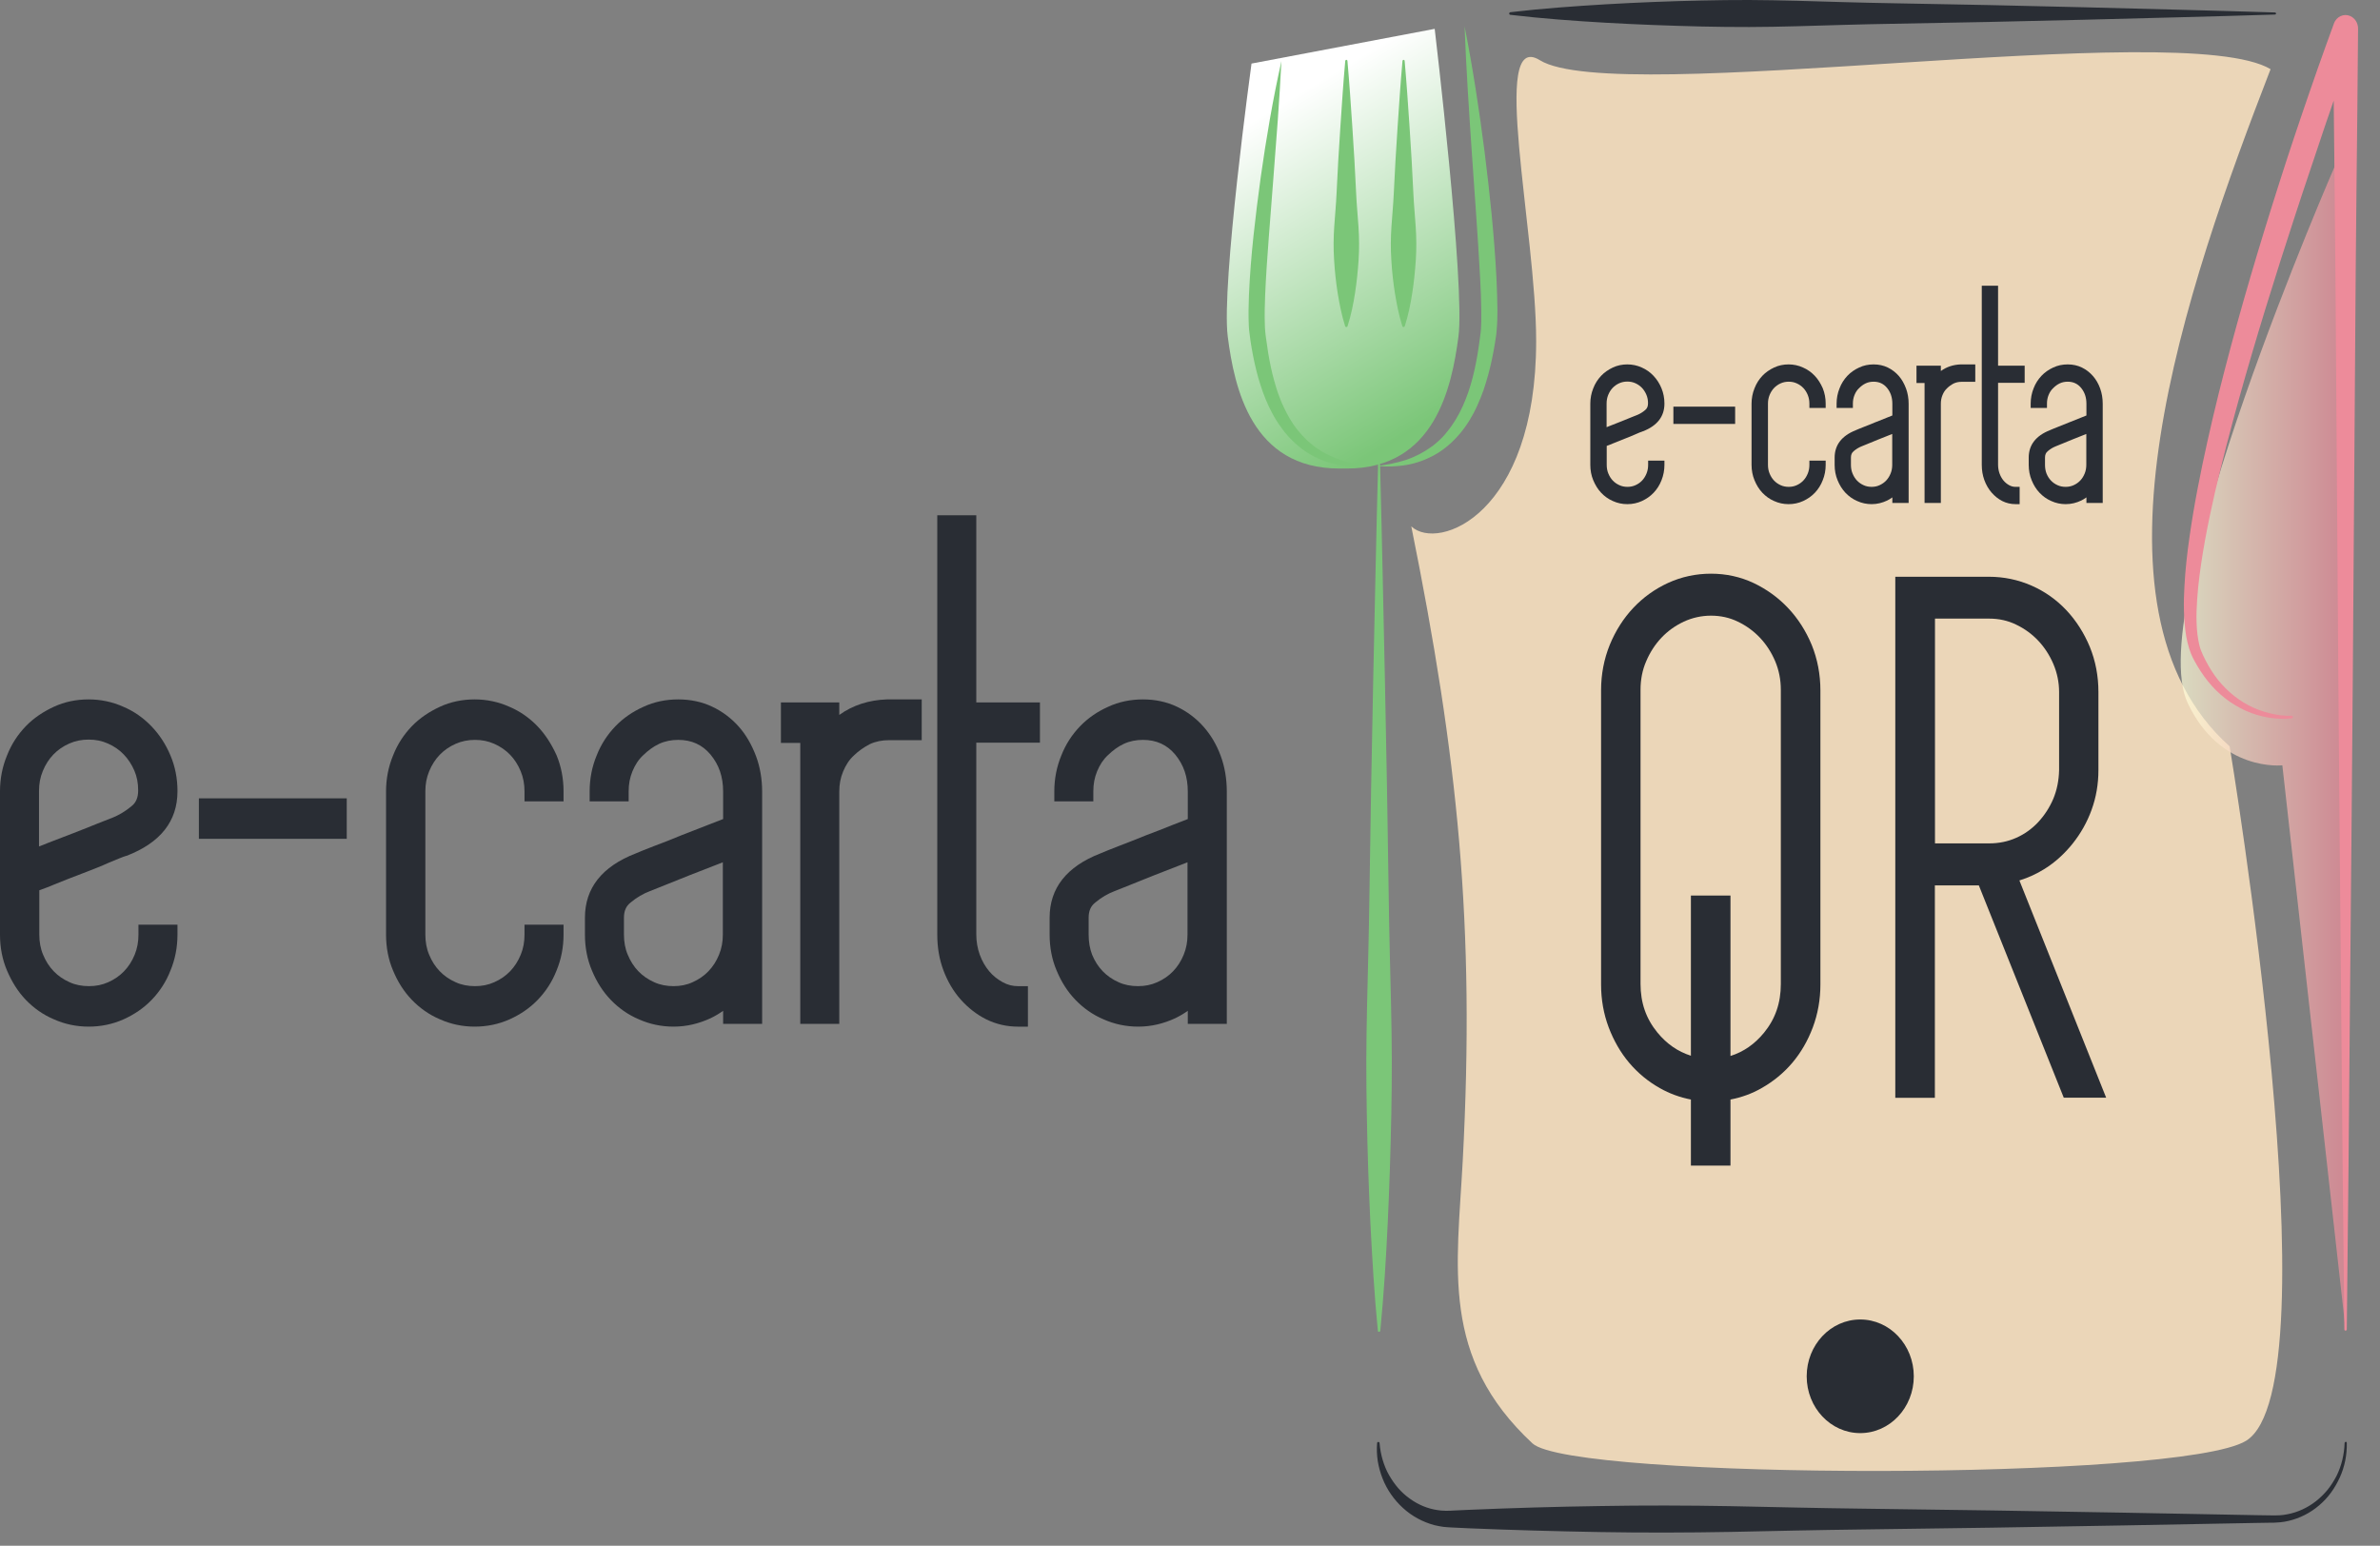 <svg width="97" height="63" viewBox="0 0 97 63" fill="none" xmlns="http://www.w3.org/2000/svg">
<rect x="0" y="0" width="97" height="63" fill="#808080" stroke="none"/>
<path d="M62.608 13.898C62.608 20.977 58.613 22.481 57.519 21.453C59.417 30.858 60.126 37.704 59.616 47.305C59.387 51.655 58.693 55.327 62.458 58.829C64.066 60.323 88.875 60.366 91.542 58.723C95.212 56.461 90.872 30.419 90.872 30.419C84.535 24.76 89.115 11.672 92.54 2.819C88.955 0.673 65.879 4.392 62.757 2.453C60.71 1.182 62.608 9.389 62.608 13.898Z" fill="#EBD6B8"/>
<path opacity="0.71" d="M95.592 54.151L95.207 6.66C95.207 6.66 87.307 24.717 89.16 28.649C90.493 31.478 93.02 31.192 93.02 31.192" fill="url(#paint0_linear)"/>
<path d="M58.473 1.176C58.473 1.176 59.716 11.62 59.442 13.713C59.167 15.805 58.473 19.096 54.897 19.096H54.583C51.007 19.096 50.308 15.811 50.038 13.713C49.769 11.614 51.007 2.591 51.007 2.591" fill="url(#paint1_linear)"/>
<path d="M95.647 58.813C95.657 59.295 95.562 59.778 95.362 60.217C95.262 60.434 95.142 60.646 95.002 60.837C94.863 61.028 94.698 61.203 94.518 61.356C94.159 61.664 93.729 61.881 93.275 61.987C93.16 62.013 93.045 62.035 92.93 62.045C92.87 62.05 92.815 62.056 92.755 62.056L92.67 62.061H92.585L91.916 62.072L86.573 62.172L81.23 62.263L75.886 62.337C74.103 62.358 72.326 62.4 70.543 62.437C68.76 62.469 66.982 62.474 65.2 62.443C63.417 62.411 61.639 62.363 59.856 62.289L59.187 62.257L59.102 62.252L59.012 62.247C58.952 62.241 58.888 62.236 58.828 62.231C58.703 62.215 58.583 62.188 58.463 62.162C57.989 62.035 57.544 61.796 57.18 61.462C56.815 61.129 56.525 60.715 56.346 60.254C56.256 60.026 56.191 59.788 56.151 59.544C56.116 59.301 56.106 59.057 56.126 58.818C56.126 58.787 56.151 58.766 56.181 58.771C56.206 58.771 56.226 58.792 56.226 58.818C56.246 59.052 56.286 59.279 56.351 59.497C56.416 59.714 56.5 59.926 56.61 60.117C56.72 60.307 56.845 60.493 56.985 60.652C57.13 60.816 57.285 60.959 57.459 61.081C57.799 61.33 58.188 61.489 58.583 61.547C58.683 61.563 58.783 61.574 58.883 61.574C58.932 61.574 58.982 61.579 59.032 61.574H59.107L59.192 61.568L59.861 61.537C61.644 61.462 63.422 61.409 65.205 61.383C66.987 61.351 68.765 61.356 70.548 61.388C72.331 61.425 74.109 61.468 75.891 61.489L81.235 61.563L86.578 61.653L91.921 61.754L92.591 61.764H92.675H92.755C92.81 61.764 92.86 61.764 92.915 61.759C93.02 61.754 93.125 61.738 93.23 61.717C93.649 61.637 94.049 61.452 94.393 61.182C94.568 61.044 94.723 60.89 94.868 60.715C95.007 60.541 95.127 60.35 95.232 60.148C95.432 59.74 95.542 59.285 95.557 58.818C95.557 58.787 95.582 58.766 95.607 58.766C95.627 58.76 95.647 58.781 95.647 58.813Z" fill="#292D34"/>
<path d="M92.715 0.593L90.768 0.651L88.82 0.704L84.925 0.805L81.03 0.895L77.135 0.969C75.836 0.99 74.538 1.032 73.24 1.069L72.266 1.091C71.941 1.091 71.617 1.096 71.292 1.101C70.643 1.101 69.994 1.096 69.344 1.08C68.046 1.048 66.748 1.001 65.449 0.927C64.151 0.852 62.852 0.757 61.554 0.604C61.524 0.598 61.504 0.572 61.509 0.545C61.514 0.519 61.529 0.503 61.554 0.498C62.852 0.344 64.151 0.254 65.449 0.175C66.748 0.101 68.046 0.048 69.344 0.021C69.994 0.005 70.643 0 71.292 0C71.617 0 71.941 0.005 72.266 0.011L73.24 0.032C74.538 0.069 75.836 0.111 77.135 0.132L81.03 0.206L84.925 0.296L88.82 0.397L90.768 0.45L92.715 0.508C92.745 0.508 92.765 0.535 92.765 0.561C92.76 0.572 92.74 0.593 92.715 0.593Z" fill="#292D34"/>
<path d="M75.816 58.41C77.022 58.41 77.999 57.373 77.999 56.095C77.999 54.816 77.022 53.779 75.816 53.779C74.611 53.779 73.634 54.816 73.634 56.095C73.634 57.373 74.611 58.41 75.816 58.41Z" fill="#292D34"/>
<path d="M52.226 2.49C52.146 4.096 52.021 5.696 51.896 7.291L51.711 9.68C51.681 10.078 51.651 10.475 51.626 10.872C51.601 11.27 51.577 11.667 51.562 12.059C51.547 12.451 51.536 12.849 51.551 13.23L51.556 13.373L51.566 13.506C51.572 13.548 51.577 13.601 51.581 13.649L51.601 13.797C51.626 13.993 51.656 14.184 51.686 14.38C51.751 14.767 51.826 15.143 51.931 15.514C51.956 15.604 51.981 15.699 52.011 15.789C52.036 15.88 52.071 15.97 52.101 16.06C52.131 16.15 52.166 16.24 52.201 16.325C52.241 16.409 52.271 16.499 52.316 16.584C52.475 16.923 52.66 17.252 52.895 17.538C53.124 17.824 53.394 18.084 53.699 18.29C54.003 18.497 54.343 18.651 54.698 18.767C54.872 18.826 55.057 18.868 55.242 18.905C55.337 18.921 55.427 18.942 55.522 18.953C55.616 18.963 55.711 18.974 55.801 18.99C55.706 18.995 55.611 19.006 55.517 19.011C55.422 19.016 55.327 19.011 55.232 19.016C55.042 19.011 54.847 18.995 54.658 18.963C54.273 18.905 53.899 18.783 53.539 18.598C53.184 18.412 52.86 18.158 52.575 17.861C52.54 17.824 52.505 17.787 52.47 17.745C52.435 17.707 52.4 17.665 52.37 17.628L52.276 17.506C52.246 17.464 52.211 17.421 52.186 17.379L52.096 17.252C52.066 17.209 52.041 17.162 52.011 17.119C51.956 17.035 51.906 16.939 51.856 16.849C51.656 16.483 51.502 16.097 51.377 15.705C51.247 15.313 51.152 14.91 51.072 14.507C51.032 14.306 50.997 14.104 50.967 13.903L50.947 13.749C50.942 13.702 50.932 13.649 50.927 13.596L50.907 13.432L50.897 13.273C50.877 12.849 50.887 12.446 50.902 12.038C50.937 11.227 51.002 10.422 51.087 9.622C51.172 8.822 51.272 8.027 51.382 7.227C51.606 5.638 51.876 4.053 52.226 2.49Z" fill="#7BC678"/>
<path d="M59.691 1.075C60.026 2.765 60.286 4.466 60.505 6.178C60.72 7.889 60.9 9.6 60.99 11.333C61.01 11.768 61.025 12.202 61.03 12.642C61.03 12.753 61.03 12.859 61.025 12.97L61.02 13.134L61.01 13.304C61.005 13.415 60.99 13.537 60.98 13.654C60.965 13.765 60.95 13.871 60.93 13.977C60.895 14.194 60.855 14.412 60.81 14.623C60.765 14.841 60.715 15.053 60.655 15.27C60.6 15.482 60.53 15.694 60.461 15.906C60.386 16.112 60.306 16.319 60.211 16.526C60.191 16.579 60.161 16.626 60.141 16.674C60.116 16.722 60.091 16.775 60.066 16.822C60.011 16.918 59.961 17.018 59.901 17.114C59.786 17.305 59.657 17.485 59.517 17.654C59.232 17.993 58.903 18.29 58.528 18.507C58.158 18.724 57.754 18.873 57.344 18.947C57.239 18.963 57.14 18.979 57.035 18.989C56.93 18.995 56.83 19.011 56.725 19.011C56.62 19.011 56.52 19.011 56.416 19.011C56.316 19.005 56.211 19 56.111 18.989C56.211 18.979 56.311 18.963 56.416 18.952C56.516 18.936 56.615 18.915 56.715 18.899C56.815 18.878 56.91 18.857 57.01 18.83C57.105 18.804 57.205 18.772 57.3 18.746C57.679 18.619 58.033 18.433 58.353 18.2L58.413 18.157L58.468 18.11L58.583 18.014C58.618 17.983 58.653 17.946 58.693 17.914C58.728 17.882 58.763 17.845 58.798 17.808L58.898 17.697C58.932 17.659 58.962 17.622 58.992 17.58C59.057 17.506 59.112 17.421 59.172 17.341C59.402 17.013 59.587 16.653 59.736 16.271C60.036 15.514 60.196 14.687 60.306 13.855L60.346 13.543C60.356 13.447 60.366 13.352 60.366 13.246L60.371 13.092V12.938C60.371 12.832 60.371 12.732 60.371 12.626C60.366 12.202 60.351 11.778 60.326 11.354C60.236 9.648 60.101 7.937 59.986 6.22C59.871 4.514 59.756 2.797 59.691 1.075Z" fill="#7BC678"/>
<path d="M54.917 2.488C54.997 3.389 55.057 4.289 55.117 5.185L55.202 6.536L55.272 7.887C55.292 8.337 55.337 8.788 55.367 9.238C55.397 9.689 55.402 10.139 55.372 10.589C55.342 11.04 55.297 11.49 55.227 11.94C55.157 12.391 55.067 12.841 54.922 13.292C54.912 13.323 54.882 13.334 54.857 13.329C54.842 13.323 54.827 13.307 54.822 13.292C54.678 12.841 54.593 12.391 54.518 11.94C54.448 11.49 54.398 11.04 54.373 10.589C54.343 10.139 54.348 9.689 54.378 9.238C54.408 8.788 54.453 8.337 54.473 7.887L54.543 6.536L54.628 5.185C54.688 4.284 54.747 3.383 54.827 2.488C54.832 2.456 54.852 2.435 54.882 2.44C54.897 2.44 54.917 2.461 54.917 2.488Z" fill="#7BC678"/>
<path d="M57.249 2.488C57.329 3.389 57.389 4.289 57.449 5.185L57.534 6.536L57.604 7.887C57.624 8.337 57.669 8.788 57.699 9.238C57.729 9.689 57.734 10.139 57.704 10.589C57.674 11.04 57.629 11.49 57.559 11.94C57.489 12.391 57.399 12.841 57.254 13.292C57.244 13.323 57.214 13.334 57.19 13.329C57.175 13.323 57.16 13.307 57.154 13.292C57.01 12.841 56.925 12.391 56.85 11.94C56.78 11.49 56.73 11.04 56.705 10.589C56.675 10.139 56.68 9.689 56.71 9.238C56.74 8.788 56.785 8.337 56.805 7.887L56.875 6.536L56.96 5.185C57.02 4.284 57.08 3.383 57.16 2.488C57.164 2.456 57.184 2.435 57.214 2.44C57.229 2.44 57.249 2.461 57.249 2.488Z" fill="#7BC678"/>
<path d="M95.547 54.182L95.477 47.554L95.417 40.925L95.357 34.297L95.302 27.668L95.207 14.417C95.192 12.207 95.177 9.998 95.152 7.788C95.132 5.579 95.102 3.37 95.087 1.16L96.071 1.356C95.851 1.971 95.637 2.585 95.422 3.205L94.783 5.06C94.573 5.68 94.363 6.3 94.159 6.92C93.949 7.539 93.744 8.159 93.539 8.785C92.725 11.275 91.946 13.771 91.242 16.293C90.893 17.554 90.563 18.82 90.268 20.092C89.979 21.363 89.724 22.651 89.589 23.938C89.559 24.262 89.534 24.585 89.524 24.903C89.514 25.221 89.524 25.544 89.559 25.851C89.579 26.005 89.604 26.158 89.639 26.301L89.669 26.407C89.679 26.439 89.694 26.476 89.704 26.508C89.729 26.572 89.764 26.646 89.794 26.72C89.929 27.006 90.084 27.276 90.263 27.531C90.443 27.785 90.653 28.013 90.883 28.219C91.112 28.421 91.367 28.601 91.637 28.744C91.906 28.887 92.196 28.993 92.491 29.067C92.64 29.104 92.79 29.131 92.94 29.152C93.09 29.168 93.245 29.184 93.394 29.173H93.399C93.429 29.173 93.449 29.194 93.449 29.226C93.449 29.253 93.429 29.279 93.404 29.279C93.085 29.316 92.77 29.295 92.456 29.247C92.141 29.194 91.831 29.104 91.537 28.972C91.242 28.839 90.957 28.67 90.698 28.468C90.438 28.267 90.198 28.029 89.989 27.769C89.779 27.509 89.594 27.223 89.434 26.927C89.394 26.852 89.355 26.778 89.32 26.694C89.299 26.651 89.285 26.609 89.27 26.566L89.225 26.439C89.17 26.27 89.13 26.095 89.1 25.925C89.045 25.581 89.02 25.242 89.01 24.903C89 24.564 89.01 24.224 89.03 23.891C89.065 23.218 89.14 22.555 89.235 21.893C89.329 21.231 89.439 20.579 89.564 19.927C89.689 19.276 89.824 18.624 89.969 17.977C90.114 17.331 90.263 16.69 90.423 16.049C91.062 13.484 91.796 10.952 92.585 8.435C92.78 7.804 92.985 7.179 93.185 6.554C93.389 5.929 93.599 5.303 93.809 4.684L94.129 3.751L94.453 2.818C94.673 2.199 94.893 1.579 95.122 0.959V0.953C95.227 0.678 95.522 0.54 95.781 0.651C95.981 0.736 96.106 0.943 96.106 1.16C96.091 3.37 96.066 5.579 96.041 7.788C96.016 9.998 96.001 12.207 95.986 14.417L95.891 27.668L95.836 34.297L95.776 40.925L95.717 47.554L95.647 54.182C95.647 54.214 95.622 54.235 95.597 54.235C95.567 54.235 95.547 54.214 95.547 54.182Z" fill="#ED8B9A"/>
<path d="M56.246 18.921L56.301 21.131L56.351 23.34L56.445 27.754L56.53 32.167L56.6 36.581C56.62 38.054 56.66 39.522 56.695 40.995L56.715 42.097C56.715 42.462 56.72 42.833 56.725 43.199C56.725 43.935 56.72 44.672 56.705 45.408C56.675 46.881 56.63 48.349 56.56 49.822C56.49 51.295 56.401 52.763 56.256 54.236C56.251 54.267 56.226 54.288 56.201 54.283C56.176 54.283 56.156 54.262 56.156 54.236C56.011 52.763 55.926 51.295 55.851 49.822C55.781 48.349 55.731 46.881 55.706 45.408C55.691 44.672 55.686 43.935 55.686 43.199C55.686 42.833 55.691 42.462 55.696 42.097L55.716 40.995C55.751 39.522 55.791 38.054 55.811 36.581L55.881 32.167L55.966 27.754L56.061 23.34L56.111 21.131L56.166 18.921C56.166 18.889 56.191 18.868 56.216 18.868C56.221 18.868 56.241 18.889 56.246 18.921Z" fill="#7BC678"/>
<path d="M72.875 24.781C72.475 24.357 72.006 24.018 71.472 23.763C70.932 23.509 70.348 23.382 69.734 23.382C69.12 23.382 68.53 23.509 67.986 23.758C67.442 24.007 66.967 24.352 66.568 24.775C66.168 25.199 65.844 25.708 65.609 26.28C65.374 26.858 65.254 27.483 65.254 28.135V40.13C65.254 40.74 65.359 41.328 65.564 41.873C65.769 42.414 66.049 42.901 66.398 43.315C66.748 43.728 67.167 44.078 67.647 44.348C68.041 44.571 68.471 44.729 68.915 44.814V47.506H70.528V44.814C70.972 44.729 71.402 44.576 71.796 44.348C72.276 44.078 72.7 43.728 73.05 43.315C73.399 42.901 73.679 42.419 73.884 41.873C74.088 41.328 74.193 40.74 74.193 40.13V28.14C74.193 27.488 74.073 26.863 73.839 26.285C73.599 25.708 73.275 25.204 72.875 24.781ZM68.915 36.501V43.029C68.381 42.859 67.931 42.546 67.552 42.086C67.087 41.519 66.862 40.872 66.862 40.099V28.113C66.862 27.7 66.937 27.308 67.092 26.953C67.247 26.587 67.457 26.264 67.712 25.994C67.966 25.724 68.276 25.501 68.625 25.337C68.97 25.178 69.344 25.093 69.734 25.093C70.124 25.093 70.493 25.173 70.828 25.337C71.172 25.501 71.477 25.724 71.731 25.994C71.986 26.264 72.196 26.587 72.351 26.953C72.501 27.308 72.58 27.7 72.58 28.113V40.109C72.58 40.877 72.356 41.529 71.891 42.096C71.512 42.557 71.062 42.87 70.528 43.039V36.501H68.915Z" fill="#292D34"/>
<path d="M82.303 35.885C82.668 35.773 83.012 35.614 83.332 35.413C83.761 35.143 84.146 34.793 84.476 34.38C84.805 33.967 85.065 33.506 85.245 33.008C85.429 32.504 85.524 31.958 85.524 31.392V28.202C85.524 27.55 85.404 26.93 85.17 26.358C84.935 25.796 84.615 25.293 84.216 24.869C83.816 24.445 83.342 24.106 82.798 23.868C82.253 23.629 81.669 23.507 81.06 23.507H77.245V44.744H78.858V36.086H80.65L84.111 44.738H85.839L82.303 35.885ZM83.687 32.552C83.532 32.917 83.322 33.235 83.067 33.511C82.813 33.781 82.513 33.998 82.174 34.147C81.834 34.3 81.464 34.374 81.075 34.374H78.863V25.213H81.075C81.464 25.213 81.834 25.293 82.168 25.457C82.513 25.621 82.818 25.844 83.072 26.114C83.327 26.384 83.537 26.708 83.692 27.073C83.841 27.428 83.921 27.81 83.921 28.202V31.392C83.911 31.805 83.836 32.191 83.687 32.552Z" fill="#292D34"/>
<path d="M67.392 15.318C67.257 15.175 67.097 15.059 66.913 14.979C66.728 14.894 66.528 14.852 66.323 14.852C66.114 14.852 65.914 14.894 65.734 14.979C65.554 15.064 65.389 15.175 65.255 15.318C65.12 15.461 65.01 15.631 64.935 15.827C64.855 16.023 64.815 16.235 64.815 16.452V18.948C64.815 19.17 64.855 19.382 64.935 19.573C65.015 19.764 65.12 19.939 65.255 20.082C65.389 20.225 65.549 20.341 65.734 20.421C65.919 20.506 66.119 20.548 66.323 20.548C66.533 20.548 66.733 20.506 66.918 20.421C67.102 20.336 67.262 20.225 67.397 20.082C67.532 19.939 67.642 19.769 67.717 19.573C67.796 19.377 67.836 19.165 67.836 18.948V18.773H67.172V18.948C67.172 19.07 67.152 19.186 67.107 19.297C67.062 19.409 67.002 19.504 66.928 19.584C66.853 19.663 66.763 19.727 66.658 19.774C66.553 19.822 66.448 19.843 66.328 19.843C66.213 19.843 66.099 19.822 65.999 19.774C65.894 19.727 65.804 19.663 65.729 19.584C65.654 19.504 65.594 19.409 65.549 19.297C65.504 19.192 65.484 19.07 65.484 18.948V18.174C65.554 18.148 65.644 18.116 65.739 18.073C65.909 18.005 66.059 17.941 66.213 17.883C66.388 17.814 66.538 17.756 66.673 17.692C66.813 17.634 66.908 17.591 66.963 17.576H66.968C67.547 17.348 67.836 16.971 67.836 16.452V16.442C67.836 16.23 67.796 16.018 67.717 15.827C67.637 15.631 67.527 15.461 67.392 15.318ZM66.069 17.178C65.919 17.236 65.769 17.295 65.624 17.353C65.574 17.374 65.524 17.395 65.479 17.411V16.447C65.479 16.32 65.499 16.209 65.544 16.097C65.589 15.986 65.649 15.891 65.724 15.811C65.799 15.732 65.889 15.668 65.994 15.62C66.099 15.573 66.209 15.552 66.323 15.552C66.443 15.552 66.548 15.573 66.653 15.62C66.758 15.668 66.848 15.732 66.923 15.811C66.998 15.891 67.057 15.986 67.102 16.092C67.147 16.198 67.167 16.309 67.167 16.436C67.167 16.558 67.132 16.648 67.052 16.712C66.948 16.802 66.838 16.866 66.738 16.908L66.473 17.014C66.348 17.067 66.213 17.12 66.069 17.178Z" fill="#292D34"/>
<path d="M70.718 16.574H68.201V17.278H70.718V16.574Z" fill="#292D34"/>
<path d="M73.964 15.318C73.829 15.175 73.669 15.059 73.484 14.979C73.3 14.894 73.1 14.852 72.895 14.852C72.685 14.852 72.486 14.894 72.306 14.979C72.126 15.064 71.961 15.175 71.826 15.318C71.692 15.461 71.582 15.631 71.507 15.827C71.427 16.023 71.387 16.235 71.387 16.452V18.948C71.387 19.17 71.427 19.382 71.507 19.573C71.587 19.769 71.692 19.939 71.826 20.082C71.961 20.225 72.121 20.341 72.306 20.421C72.491 20.506 72.69 20.548 72.895 20.548C73.105 20.548 73.305 20.506 73.489 20.421C73.674 20.336 73.834 20.225 73.969 20.082C74.104 19.939 74.213 19.769 74.288 19.573C74.368 19.377 74.408 19.165 74.408 18.948V18.773H73.744V18.948C73.744 19.07 73.724 19.186 73.679 19.297C73.634 19.409 73.574 19.504 73.499 19.584C73.424 19.663 73.335 19.727 73.23 19.774C73.125 19.822 73.02 19.843 72.9 19.843C72.785 19.843 72.67 19.822 72.57 19.774C72.466 19.727 72.376 19.663 72.301 19.584C72.226 19.504 72.166 19.409 72.121 19.297C72.076 19.192 72.056 19.07 72.056 18.948V16.452C72.056 16.325 72.076 16.214 72.121 16.102C72.166 15.991 72.226 15.896 72.301 15.816C72.376 15.737 72.466 15.673 72.57 15.626C72.675 15.578 72.785 15.557 72.9 15.557C73.02 15.557 73.125 15.578 73.23 15.626C73.335 15.673 73.424 15.737 73.499 15.816C73.574 15.896 73.634 15.991 73.679 16.102C73.724 16.214 73.744 16.33 73.744 16.452V16.627H74.408V16.452C74.408 16.23 74.368 16.018 74.288 15.822C74.204 15.631 74.099 15.461 73.964 15.318Z" fill="#292D34"/>
<path d="M77.39 15.324C77.265 15.181 77.115 15.064 76.94 14.979C76.765 14.894 76.571 14.852 76.361 14.852C76.151 14.852 75.951 14.894 75.772 14.979C75.587 15.064 75.427 15.175 75.292 15.318C75.157 15.461 75.047 15.631 74.973 15.827C74.893 16.023 74.853 16.235 74.853 16.452V16.627H75.517V16.452C75.517 16.325 75.537 16.214 75.582 16.102C75.627 15.991 75.687 15.896 75.767 15.822C75.847 15.742 75.936 15.673 76.036 15.626C76.136 15.578 76.246 15.557 76.361 15.557C76.591 15.557 76.77 15.642 76.91 15.811C77.055 15.991 77.125 16.198 77.125 16.457V16.934C77.06 16.961 76.98 16.993 76.885 17.03C76.715 17.099 76.556 17.162 76.406 17.221C76.256 17.284 76.101 17.348 75.946 17.406C75.806 17.459 75.702 17.507 75.637 17.533C75.062 17.761 74.773 18.137 74.773 18.651V18.948C74.773 19.17 74.813 19.382 74.893 19.573C74.973 19.769 75.078 19.939 75.212 20.082C75.347 20.225 75.507 20.341 75.692 20.421C75.876 20.506 76.076 20.548 76.281 20.548C76.506 20.548 76.715 20.495 76.915 20.4C76.99 20.363 77.06 20.32 77.125 20.272V20.5H77.789V16.457C77.789 16.24 77.754 16.028 77.684 15.838C77.609 15.636 77.514 15.467 77.39 15.324ZM76.281 19.843C76.166 19.843 76.051 19.822 75.951 19.774C75.847 19.727 75.757 19.663 75.682 19.584C75.607 19.504 75.547 19.409 75.502 19.297C75.457 19.192 75.437 19.07 75.437 18.948V18.651C75.437 18.535 75.472 18.45 75.552 18.386C75.657 18.296 75.767 18.233 75.876 18.19C75.931 18.169 76.016 18.132 76.136 18.084L76.536 17.92C76.686 17.862 76.83 17.803 76.975 17.745C77.025 17.724 77.075 17.708 77.12 17.687V18.948C77.12 19.07 77.1 19.186 77.055 19.297C77.01 19.409 76.95 19.504 76.875 19.584C76.8 19.663 76.71 19.727 76.606 19.774C76.506 19.822 76.396 19.843 76.281 19.843Z" fill="#292D34"/>
<path d="M79.911 14.852C79.607 14.863 79.332 14.953 79.102 15.122V14.905H78.109V15.61H78.438V20.5H79.102V16.457C79.102 16.33 79.122 16.219 79.167 16.108C79.212 15.996 79.272 15.901 79.352 15.827C79.432 15.748 79.522 15.684 79.622 15.631C79.722 15.583 79.831 15.562 79.946 15.562H80.505V14.852H79.916H79.911Z" fill="#292D34"/>
<path d="M81.434 11.646H80.77V18.948C80.77 19.17 80.805 19.377 80.875 19.568C80.945 19.759 81.045 19.933 81.17 20.076C81.295 20.219 81.439 20.336 81.604 20.421C81.774 20.506 81.954 20.548 82.148 20.548H82.313V19.843H82.148C82.054 19.843 81.969 19.822 81.884 19.774C81.799 19.727 81.719 19.663 81.654 19.584C81.589 19.504 81.534 19.409 81.494 19.297C81.454 19.186 81.434 19.064 81.434 18.942V15.604H82.518V14.905H81.434V11.646Z" fill="#292D34"/>
<path d="M85.594 15.832C85.524 15.636 85.424 15.467 85.299 15.324C85.175 15.181 85.025 15.064 84.85 14.979C84.675 14.894 84.481 14.852 84.271 14.852C84.061 14.852 83.861 14.894 83.681 14.979C83.497 15.064 83.337 15.175 83.202 15.318C83.067 15.461 82.957 15.631 82.882 15.827C82.803 16.023 82.763 16.235 82.763 16.452V16.627H83.427V16.452C83.427 16.325 83.447 16.214 83.492 16.102C83.537 15.991 83.597 15.896 83.677 15.822C83.756 15.742 83.846 15.673 83.946 15.626C84.046 15.578 84.156 15.557 84.271 15.557C84.501 15.557 84.68 15.642 84.82 15.811C84.965 15.991 85.035 16.198 85.035 16.457V16.934C84.97 16.961 84.89 16.993 84.795 17.03C84.625 17.099 84.471 17.162 84.316 17.221C84.161 17.284 84.006 17.348 83.856 17.406C83.716 17.459 83.612 17.507 83.547 17.533C82.972 17.761 82.683 18.137 82.683 18.651V18.948C82.683 19.17 82.723 19.382 82.803 19.573C82.882 19.769 82.987 19.939 83.122 20.082C83.257 20.225 83.417 20.341 83.602 20.421C83.786 20.506 83.986 20.548 84.191 20.548C84.416 20.548 84.625 20.495 84.825 20.4C84.9 20.363 84.97 20.32 85.035 20.272V20.5H85.699V16.457C85.699 16.235 85.664 16.023 85.594 15.832ZM83.347 18.948V18.651C83.347 18.535 83.382 18.45 83.462 18.386C83.567 18.296 83.677 18.233 83.786 18.19C83.841 18.169 83.926 18.132 84.046 18.084L84.445 17.92C84.595 17.862 84.74 17.803 84.885 17.745C84.935 17.724 84.985 17.708 85.03 17.687V18.948C85.03 19.07 85.01 19.186 84.965 19.297C84.92 19.409 84.86 19.504 84.785 19.584C84.71 19.663 84.62 19.727 84.516 19.774C84.411 19.822 84.306 19.843 84.186 19.843C84.071 19.843 83.956 19.822 83.856 19.774C83.751 19.727 83.662 19.663 83.587 19.584C83.512 19.504 83.452 19.409 83.407 19.297C83.367 19.192 83.347 19.075 83.347 18.948Z" fill="#292D34"/>
<path d="M6.169 29.598C5.847 29.263 5.464 28.99 5.022 28.804C4.579 28.605 4.101 28.506 3.611 28.506C3.109 28.506 2.63 28.605 2.2 28.804C1.769 29.002 1.375 29.263 1.052 29.598C0.729 29.933 0.466 30.33 0.287 30.789C0.096 31.248 0 31.744 0 32.253V38.096C0 38.618 0.096 39.114 0.287 39.56C0.478 40.007 0.729 40.417 1.052 40.752C1.375 41.087 1.758 41.36 2.2 41.546C2.642 41.744 3.121 41.843 3.611 41.843C4.113 41.843 4.591 41.744 5.034 41.546C5.476 41.347 5.858 41.087 6.181 40.752C6.504 40.417 6.767 40.02 6.946 39.56C7.138 39.102 7.233 38.605 7.233 38.096V37.687H5.643V38.096C5.643 38.382 5.595 38.655 5.488 38.915C5.38 39.176 5.237 39.399 5.057 39.585C4.878 39.772 4.663 39.92 4.412 40.032C4.161 40.144 3.91 40.193 3.623 40.193C3.348 40.193 3.073 40.144 2.834 40.032C2.583 39.92 2.367 39.772 2.188 39.585C2.009 39.399 1.865 39.176 1.758 38.915C1.65 38.667 1.602 38.382 1.602 38.096V36.285C1.769 36.223 1.985 36.149 2.212 36.049C2.618 35.888 2.977 35.739 3.348 35.603C3.766 35.441 4.125 35.305 4.448 35.156C4.782 35.02 5.01 34.92 5.141 34.883H5.153C6.54 34.35 7.233 33.469 7.233 32.253V32.228C7.233 31.732 7.138 31.235 6.946 30.789C6.755 30.33 6.492 29.933 6.169 29.598ZM3.001 33.953C2.642 34.089 2.284 34.225 1.937 34.362C1.817 34.412 1.698 34.461 1.59 34.498V32.24C1.59 31.943 1.638 31.682 1.746 31.422C1.853 31.161 1.997 30.938 2.176 30.752C2.355 30.565 2.571 30.416 2.822 30.305C3.073 30.193 3.336 30.144 3.611 30.144C3.898 30.144 4.149 30.193 4.4 30.305C4.651 30.416 4.866 30.565 5.045 30.752C5.225 30.938 5.368 31.161 5.476 31.409C5.583 31.657 5.631 31.918 5.631 32.216C5.631 32.501 5.548 32.712 5.356 32.861C5.105 33.072 4.842 33.221 4.603 33.32L3.969 33.568C3.671 33.692 3.348 33.816 3.001 33.953Z" fill="#292D34"/>
<path d="M14.132 32.538H8.106V34.188H14.132V32.538Z" fill="#292D34"/>
<path d="M21.904 29.598C21.581 29.263 21.198 28.99 20.756 28.804C20.313 28.605 19.835 28.506 19.345 28.506C18.843 28.506 18.364 28.605 17.934 28.804C17.504 29.002 17.109 29.263 16.786 29.598C16.463 29.933 16.2 30.33 16.021 30.789C15.83 31.248 15.734 31.744 15.734 32.253V38.096C15.734 38.618 15.83 39.114 16.021 39.561C16.212 40.02 16.463 40.417 16.786 40.752C17.109 41.087 17.492 41.36 17.934 41.546C18.376 41.744 18.855 41.843 19.345 41.843C19.847 41.843 20.325 41.744 20.768 41.546C21.21 41.347 21.593 41.087 21.915 40.752C22.238 40.417 22.501 40.02 22.681 39.561C22.872 39.102 22.968 38.605 22.968 38.096V37.687H21.377V38.096C21.377 38.382 21.33 38.655 21.222 38.915C21.114 39.176 20.971 39.399 20.792 39.585C20.612 39.772 20.397 39.92 20.146 40.032C19.895 40.144 19.644 40.193 19.357 40.193C19.082 40.193 18.807 40.144 18.568 40.032C18.317 39.92 18.101 39.772 17.922 39.585C17.743 39.399 17.599 39.176 17.492 38.915C17.384 38.667 17.336 38.382 17.336 38.096V32.253C17.336 31.955 17.384 31.695 17.492 31.434C17.599 31.173 17.743 30.95 17.922 30.764C18.101 30.578 18.317 30.429 18.568 30.317C18.819 30.206 19.082 30.156 19.357 30.156C19.644 30.156 19.895 30.206 20.146 30.317C20.397 30.429 20.612 30.578 20.792 30.764C20.971 30.95 21.114 31.173 21.222 31.434C21.33 31.695 21.377 31.967 21.377 32.253V32.662H22.968V32.253C22.968 31.732 22.872 31.235 22.681 30.776C22.477 30.33 22.226 29.933 21.904 29.598Z" fill="#292D34"/>
<path d="M30.105 29.61C29.806 29.275 29.448 29.002 29.029 28.804C28.611 28.605 28.145 28.506 27.642 28.506C27.14 28.506 26.662 28.605 26.232 28.804C25.789 29.002 25.407 29.263 25.084 29.598C24.761 29.933 24.498 30.33 24.319 30.789C24.127 31.248 24.032 31.744 24.032 32.253V32.662H25.622V32.253C25.622 31.955 25.67 31.695 25.777 31.434C25.885 31.173 26.028 30.95 26.22 30.776C26.411 30.59 26.626 30.429 26.865 30.317C27.104 30.206 27.367 30.156 27.642 30.156C28.192 30.156 28.623 30.355 28.957 30.752C29.304 31.173 29.472 31.657 29.472 32.265V33.382C29.316 33.444 29.125 33.518 28.898 33.605C28.491 33.767 28.109 33.915 27.75 34.052C27.391 34.201 27.021 34.35 26.65 34.486C26.315 34.61 26.064 34.722 25.909 34.784C24.534 35.317 23.84 36.198 23.84 37.402V38.096C23.84 38.618 23.936 39.114 24.127 39.561C24.319 40.02 24.57 40.417 24.892 40.752C25.215 41.087 25.598 41.36 26.04 41.546C26.483 41.744 26.961 41.843 27.451 41.843C27.989 41.843 28.491 41.719 28.97 41.496C29.149 41.409 29.316 41.31 29.472 41.198V41.732H31.062V32.265C31.062 31.756 30.978 31.26 30.811 30.814C30.631 30.342 30.404 29.945 30.105 29.61ZM27.451 40.193C27.176 40.193 26.901 40.144 26.662 40.032C26.411 39.92 26.196 39.772 26.016 39.585C25.837 39.399 25.694 39.176 25.586 38.915C25.478 38.667 25.43 38.382 25.43 38.096V37.402C25.43 37.129 25.514 36.93 25.706 36.781C25.957 36.571 26.22 36.422 26.483 36.322C26.614 36.273 26.817 36.186 27.104 36.074L28.061 35.69C28.419 35.553 28.766 35.417 29.113 35.28C29.233 35.23 29.352 35.193 29.46 35.144V38.096C29.46 38.382 29.412 38.655 29.304 38.915C29.197 39.176 29.053 39.399 28.874 39.585C28.695 39.772 28.479 39.92 28.228 40.032C27.989 40.144 27.726 40.193 27.451 40.193Z" fill="#292D34"/>
<path d="M36.143 28.506C35.414 28.531 34.756 28.742 34.206 29.139V28.63H31.827V30.28H32.616V41.732H34.206V32.265C34.206 31.967 34.254 31.707 34.362 31.446C34.469 31.186 34.613 30.962 34.804 30.789C34.995 30.603 35.211 30.454 35.45 30.33C35.689 30.218 35.952 30.168 36.227 30.168H37.566V28.506H36.155H36.143Z" fill="#292D34"/>
<path d="M39.79 21H38.2V38.097C38.2 38.618 38.283 39.102 38.451 39.549C38.618 39.995 38.857 40.405 39.156 40.74C39.455 41.075 39.802 41.348 40.196 41.546C40.603 41.745 41.033 41.844 41.499 41.844H41.894V40.194H41.499C41.272 40.194 41.069 40.144 40.866 40.032C40.663 39.921 40.471 39.772 40.316 39.586C40.16 39.4 40.029 39.176 39.933 38.916C39.838 38.655 39.79 38.37 39.79 38.084V30.268H42.384V28.63H39.79V21Z" fill="#292D34"/>
<path d="M49.749 30.801C49.581 30.342 49.342 29.945 49.044 29.61C48.745 29.275 48.386 29.002 47.968 28.804C47.549 28.605 47.083 28.506 46.581 28.506C46.078 28.506 45.6 28.605 45.17 28.804C44.727 29.002 44.345 29.263 44.022 29.598C43.699 29.933 43.436 30.33 43.257 30.789C43.066 31.248 42.97 31.744 42.97 32.253V32.662H44.56V32.253C44.56 31.955 44.608 31.695 44.715 31.434C44.823 31.173 44.967 30.95 45.158 30.776C45.349 30.59 45.564 30.429 45.803 30.317C46.043 30.206 46.306 30.156 46.581 30.156C47.131 30.156 47.561 30.355 47.896 30.752C48.242 31.173 48.41 31.657 48.41 32.265V33.382C48.254 33.444 48.063 33.518 47.836 33.605C47.429 33.767 47.059 33.915 46.688 34.052C46.318 34.201 45.947 34.35 45.588 34.486C45.254 34.61 45.002 34.722 44.847 34.784C43.472 35.317 42.779 36.198 42.779 37.402V38.096C42.779 38.618 42.874 39.114 43.066 39.561C43.257 40.02 43.508 40.417 43.831 40.752C44.154 41.087 44.536 41.36 44.978 41.546C45.421 41.744 45.899 41.843 46.389 41.843C46.927 41.843 47.429 41.719 47.908 41.496C48.087 41.409 48.254 41.31 48.41 41.198V41.732H50V32.265C50 31.744 49.916 31.248 49.749 30.801ZM44.369 38.096V37.402C44.369 37.129 44.452 36.93 44.644 36.781C44.895 36.571 45.158 36.422 45.421 36.322C45.552 36.273 45.756 36.186 46.043 36.074L46.999 35.69C47.358 35.553 47.705 35.417 48.051 35.28C48.171 35.23 48.29 35.193 48.398 35.144V38.096C48.398 38.382 48.35 38.655 48.242 38.915C48.135 39.176 47.991 39.399 47.812 39.585C47.633 39.772 47.417 39.92 47.166 40.032C46.915 40.144 46.664 40.193 46.377 40.193C46.102 40.193 45.827 40.144 45.588 40.032C45.337 39.92 45.122 39.772 44.943 39.585C44.763 39.399 44.62 39.176 44.512 38.915C44.416 38.667 44.369 38.394 44.369 38.096Z" fill="#292D34"/>
<defs>
<linearGradient id="paint0_linear" x1="88.878" y1="30.404" x2="95.591" y2="30.404" gradientUnits="userSpaceOnUse">
<stop stop-color="#FFFFDA"/>
<stop offset="1" stop-color="#ED8B9A"/>
</linearGradient>
<linearGradient id="paint1_linear" x1="52.148" y1="4.278" x2="59.434" y2="16.41" gradientUnits="userSpaceOnUse">
<stop stop-color="white"/>
<stop offset="1" stop-color="#7BC678"/>
</linearGradient>
</defs>
</svg>

